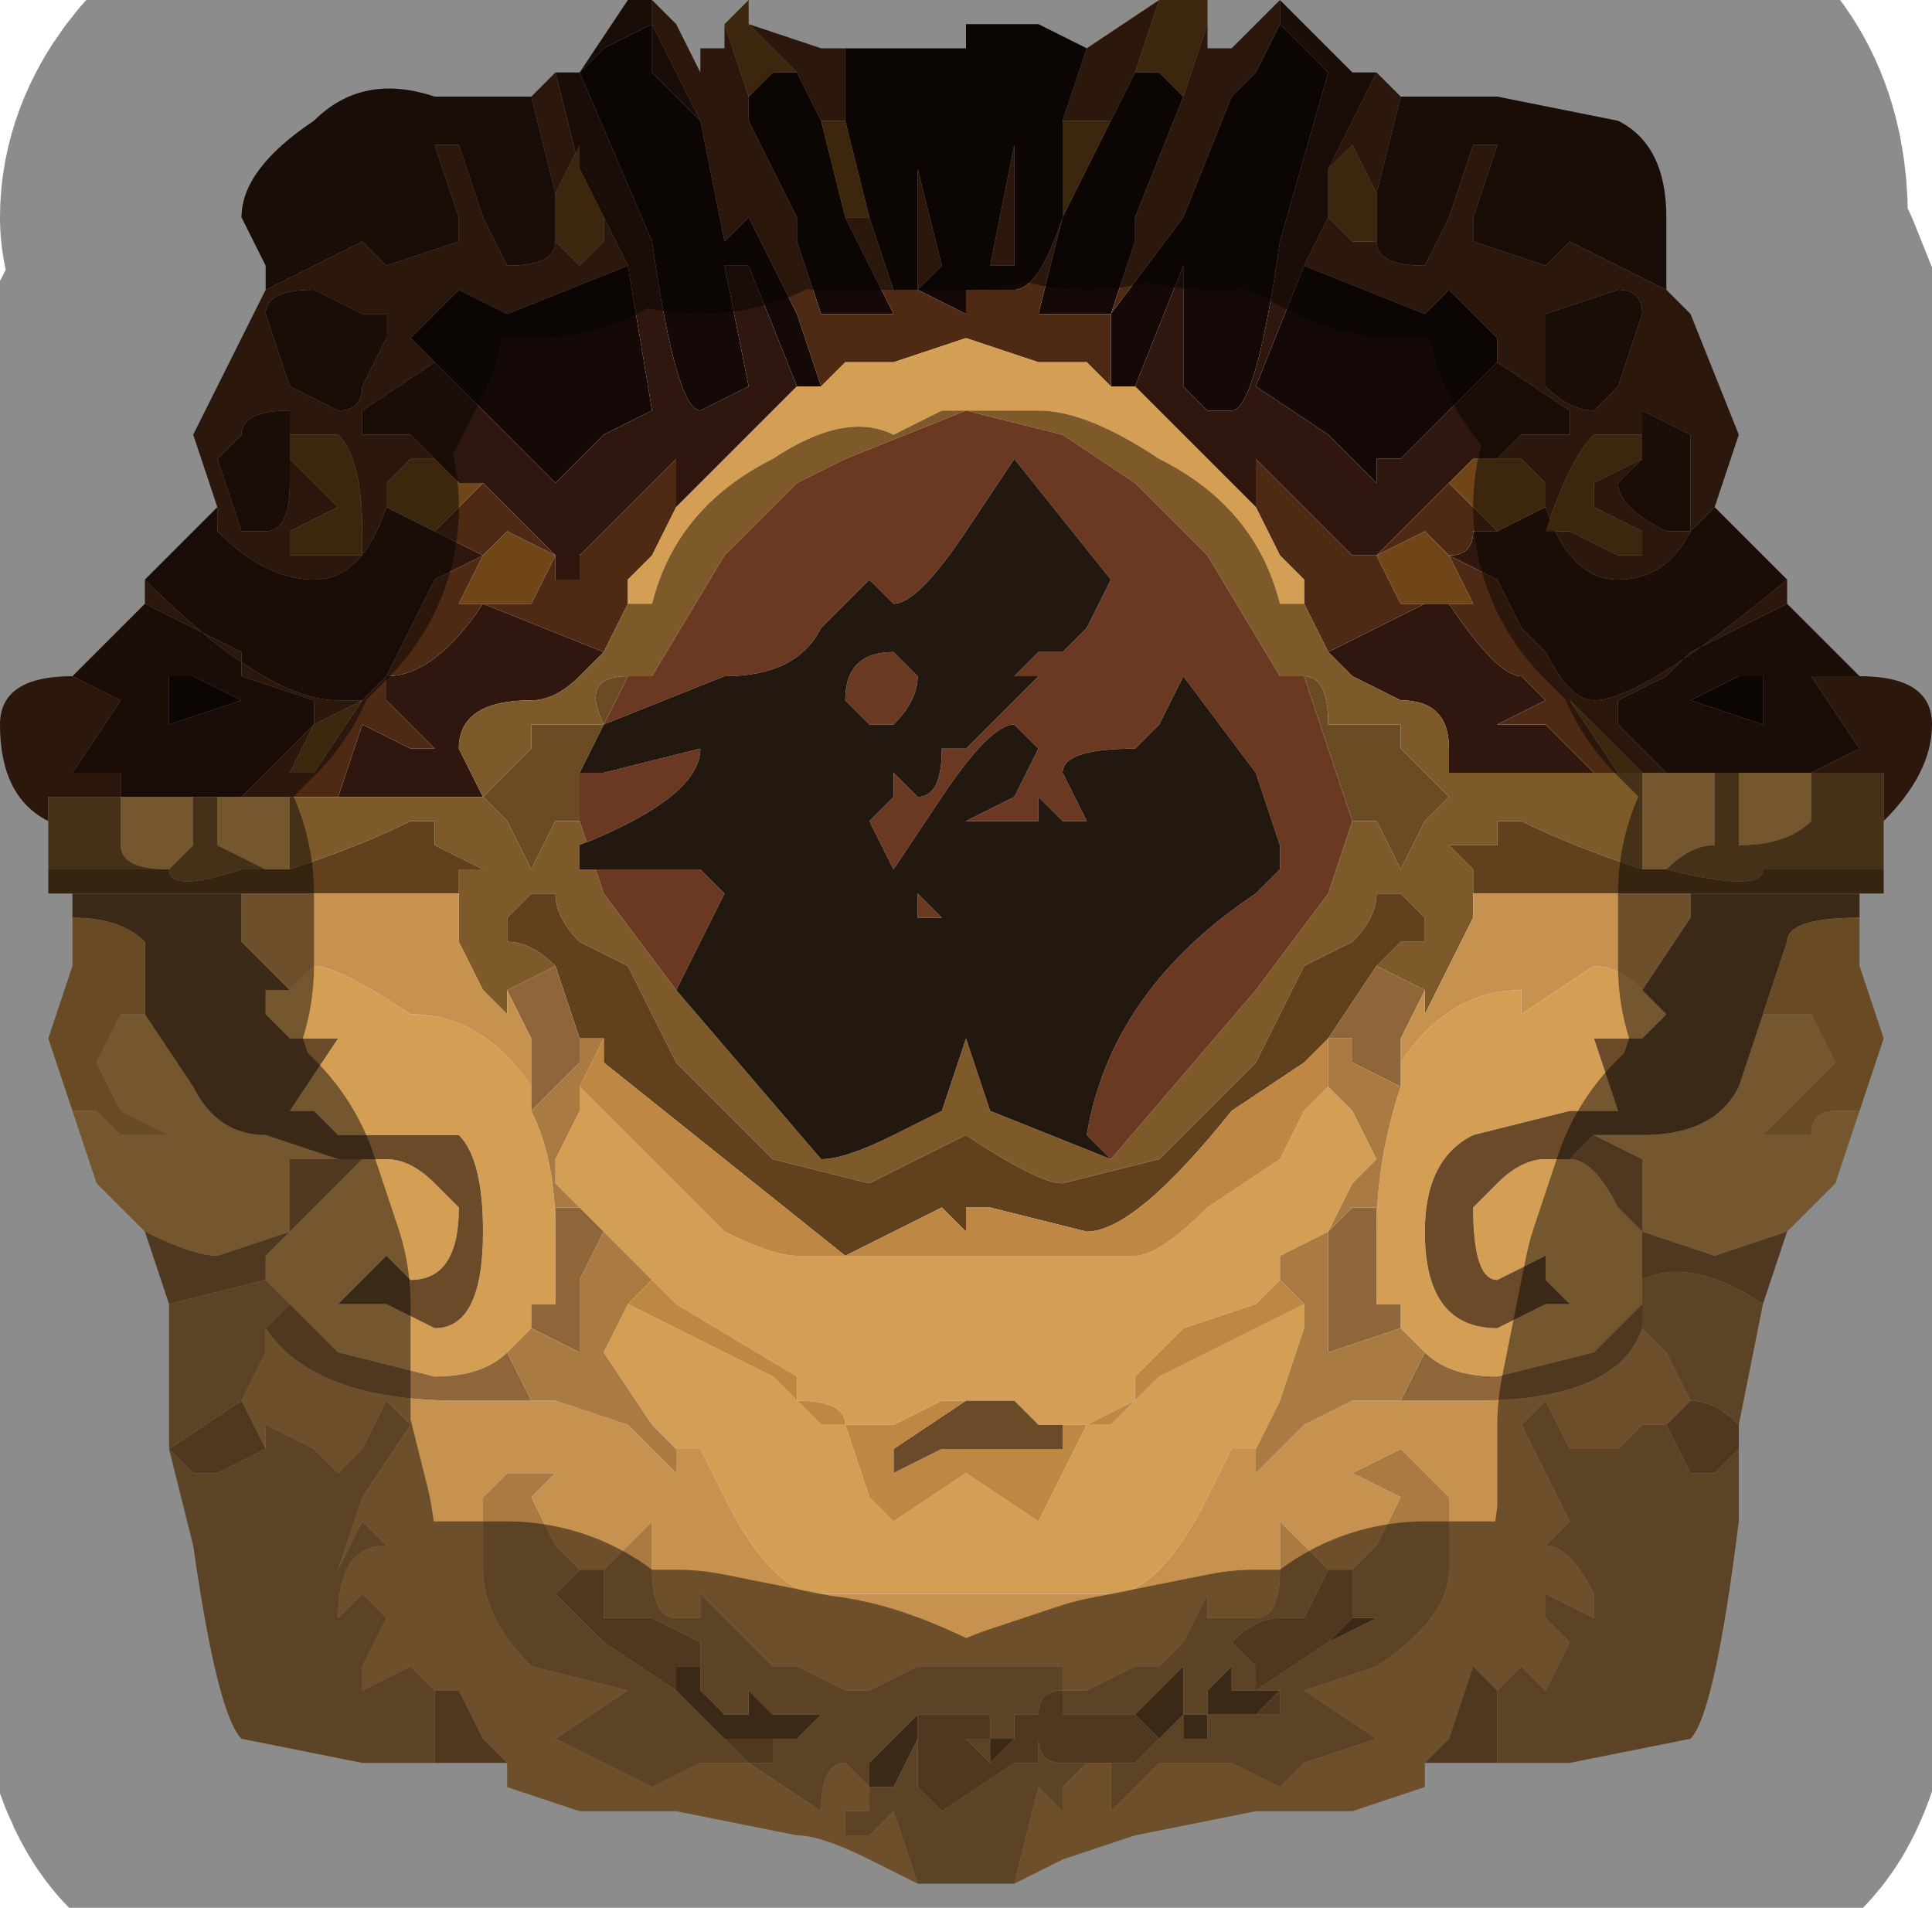 <?xml version="1.0" encoding="UTF-8" standalone="no"?>
<svg xmlns:xlink="http://www.w3.org/1999/xlink" height="3.95px" width="4.0px" xmlns="http://www.w3.org/2000/svg">
  <g transform="matrix(1.0, 0.0, 0.0, 1.0, 2.0, 1.95)">
    <path d="M0.7 -1.4 L0.95 -1.3 1.0 -1.35 1.1 -1.25 1.1 -1.2 1.0 -1.1 0.95 -1.05 0.9 -1.0 0.85 -1.0 0.85 -0.95 0.75 -1.05 0.6 -1.15 0.7 -1.4 M0.55 -1.75 L0.6 -1.8 0.65 -1.9 0.7 -1.85 0.75 -1.8 0.65 -1.45 Q0.6 -1.1 0.55 -1.1 L0.5 -1.1 0.45 -1.15 0.45 -1.4 0.45 -1.4 0.35 -1.15 0.3 -1.15 0.3 -1.3 0.45 -1.5 0.45 -1.5 0.55 -1.75 M0.45 -1.75 L0.45 -1.75 0.35 -1.5 0.35 -1.45 0.3 -1.3 0.15 -1.3 0.2 -1.5 Q0.15 -1.35 0.1 -1.35 L0.1 -1.35 0.0 -1.35 0.0 -1.3 -0.1 -1.35 -0.1 -1.35 Q-0.1 -1.35 -0.15 -1.35 L-0.2 -1.5 -0.25 -1.7 -0.25 -1.85 -0.15 -1.85 0.0 -1.85 0.0 -1.9 0.15 -1.9 0.25 -1.85 0.2 -1.7 0.2 -1.5 0.3 -1.7 0.35 -1.8 0.35 -1.8 0.4 -1.8 0.4 -1.8 0.45 -1.75 M-0.25 -1.5 L-0.15 -1.3 -0.3 -1.3 -0.35 -1.45 -0.35 -1.5 -0.45 -1.7 -0.45 -1.75 -0.4 -1.8 -0.4 -1.8 -0.35 -1.8 -0.35 -1.8 -0.3 -1.7 -0.25 -1.5 M-0.55 -1.7 L-0.5 -1.45 -0.45 -1.5 -0.35 -1.3 -0.3 -1.15 -0.35 -1.15 -0.45 -1.4 -0.5 -1.4 -0.5 -1.4 -0.45 -1.15 -0.55 -1.1 Q-0.6 -1.1 -0.65 -1.45 L-0.8 -1.8 -0.75 -1.85 -0.65 -1.9 Q-0.65 -1.9 -0.65 -1.8 L-0.55 -1.7 M0.1 -1.4 L0.1 -1.65 0.05 -1.4 0.1 -1.4 M1.65 -0.55 L1.65 -0.45 1.5 -0.5 1.6 -0.55 1.65 -0.55 M-0.7 -1.4 L-0.65 -1.1 Q-0.65 -1.1 -0.75 -1.05 L-0.85 -0.95 -0.9 -1.0 -0.9 -1.0 -0.95 -1.05 -1.0 -1.1 -1.1 -1.2 -1.1 -1.2 -1.15 -1.25 -1.05 -1.35 -0.95 -1.3 -0.7 -1.4 M-0.1 -1.35 L-0.05 -1.4 -0.1 -1.6 -0.1 -1.35 M-1.65 -0.45 L-1.65 -0.55 -1.6 -0.55 -1.5 -0.5 -1.65 -0.45" fill="#140906" fill-rule="evenodd" stroke="none"/>
    <path d="M1.45 -1.35 L1.25 -1.45 1.2 -1.4 1.05 -1.45 1.05 -1.5 1.1 -1.65 1.05 -1.65 1.0 -1.5 0.95 -1.4 Q0.85 -1.4 0.85 -1.45 L0.85 -1.5 0.85 -1.55 0.9 -1.75 1.1 -1.75 1.35 -1.7 Q1.45 -1.65 1.45 -1.5 L1.45 -1.35 M0.75 -1.5 L0.75 -1.5 0.7 -1.4 0.6 -1.15 0.75 -1.05 0.85 -0.95 0.85 -1.0 0.9 -1.0 0.95 -1.05 1.0 -1.1 1.1 -1.2 1.25 -1.1 1.25 -1.05 1.15 -1.05 1.1 -1.0 1.05 -1.0 1.0 -0.95 0.85 -0.8 0.85 -0.8 0.8 -0.8 0.8 -0.8 0.7 -0.9 0.6 -1.0 0.6 -0.9 0.35 -1.15 0.45 -1.4 0.45 -1.4 0.45 -1.15 0.5 -1.1 0.55 -1.1 Q0.6 -1.1 0.65 -1.45 L0.75 -1.8 0.7 -1.85 0.65 -1.9 0.6 -1.8 0.55 -1.75 0.6 -1.8 0.65 -1.9 0.65 -1.95 0.65 -1.95 0.8 -1.8 0.85 -1.8 0.75 -1.6 0.75 -1.5 M1.2 -0.9 L1.2 -0.9 Q1.25 -0.75 1.35 -0.75 1.45 -0.75 1.5 -0.85 L1.55 -0.9 1.7 -0.75 Q1.4 -0.5 1.3 -0.5 1.25 -0.5 1.2 -0.6 L1.15 -0.65 1.1 -0.75 1.0 -0.8 Q1.05 -0.8 1.05 -0.85 L1.1 -0.85 1.2 -0.9 1.2 -0.9 M1.2 -1.3 L1.2 -1.3 1.35 -1.35 Q1.4 -1.35 1.4 -1.3 L1.35 -1.15 1.3 -1.1 Q1.25 -1.1 1.2 -1.15 L1.2 -1.25 1.2 -1.3 M-0.65 -1.95 L-0.65 -1.9 -0.6 -1.8 -0.55 -1.7 -0.65 -1.8 Q-0.65 -1.9 -0.65 -1.9 L-0.75 -1.85 -0.8 -1.8 -0.65 -1.45 Q-0.6 -1.1 -0.55 -1.1 L-0.45 -1.15 -0.5 -1.4 -0.5 -1.4 -0.45 -1.4 -0.35 -1.15 -0.6 -0.9 -0.6 -1.0 -0.7 -0.9 -0.8 -0.8 -0.8 -0.75 -0.85 -0.75 -0.85 -0.8 -1.0 -0.95 -1.05 -0.95 -1.1 -1.0 -1.15 -1.05 -1.25 -1.05 -1.25 -1.1 -1.1 -1.2 -1.0 -1.1 -0.95 -1.05 -0.9 -1.0 -0.9 -1.0 -0.85 -0.95 -0.75 -1.05 Q-0.65 -1.1 -0.65 -1.1 L-0.7 -1.4 -0.75 -1.5 -0.75 -1.5 -0.8 -1.6 -0.85 -1.8 -0.8 -1.8 -0.7 -1.95 -0.65 -1.95 M0.75 -0.6 L0.95 -0.7 1.0 -0.7 1.0 -0.7 Q1.1 -0.55 1.15 -0.55 L1.2 -0.5 1.1 -0.45 1.15 -0.45 1.2 -0.45 1.3 -0.35 1.0 -0.35 1.0 -0.4 Q1.0 -0.5 0.9 -0.5 L0.8 -0.55 0.75 -0.6 0.75 -0.6 M1.45 -0.35 L1.35 -0.45 1.35 -0.5 1.45 -0.55 1.5 -0.6 1.7 -0.7 1.85 -0.55 1.75 -0.55 1.85 -0.4 1.75 -0.35 1.75 -0.35 1.7 -0.35 1.6 -0.35 1.55 -0.35 1.45 -0.35 M1.4 -1.05 L1.4 -1.1 1.4 -1.1 1.5 -1.05 1.5 -0.85 1.45 -0.85 Q1.35 -0.9 1.35 -0.95 L1.4 -1.0 1.4 -1.05 1.4 -1.05 M1.65 -0.55 L1.6 -0.55 1.5 -0.5 1.65 -0.45 1.65 -0.55 M-1.85 -0.55 L-1.7 -0.7 -1.5 -0.6 -1.5 -0.55 -1.35 -0.5 -1.35 -0.45 -1.5 -0.3 -1.55 -0.3 -1.6 -0.3 -1.75 -0.3 -1.75 -0.35 -1.8 -0.35 -1.85 -0.35 -1.75 -0.5 -1.85 -0.55 M-1.7 -0.75 L-1.55 -0.9 -1.55 -0.85 Q-1.45 -0.75 -1.35 -0.75 -1.25 -0.75 -1.2 -0.9 L-1.2 -0.9 -1.1 -0.85 -1.0 -0.8 -1.1 -0.75 -1.15 -0.65 -1.2 -0.55 -1.25 -0.5 -1.3 -0.5 Q-1.45 -0.5 -1.7 -0.75 M-1.45 -1.35 L-1.45 -1.4 -1.5 -1.5 Q-1.5 -1.6 -1.35 -1.7 -1.25 -1.8 -1.1 -1.75 L-0.9 -1.75 -0.85 -1.55 -0.85 -1.5 -0.85 -1.45 Q-0.85 -1.4 -0.95 -1.4 L-1.0 -1.5 -1.05 -1.65 -1.1 -1.65 -1.05 -1.5 -1.05 -1.45 -1.2 -1.4 -1.25 -1.45 -1.45 -1.35 M-1.45 -1.3 Q-1.45 -1.35 -1.35 -1.35 L-1.25 -1.3 -1.2 -1.3 -1.2 -1.25 -1.25 -1.15 Q-1.25 -1.1 -1.3 -1.1 L-1.4 -1.15 -1.45 -1.3 M-1.4 -1.0 L-1.4 -0.95 Q-1.4 -0.85 -1.45 -0.85 L-1.5 -0.85 -1.55 -1.0 -1.5 -1.05 Q-1.5 -1.1 -1.4 -1.1 L-1.4 -1.05 -1.4 -1.05 -1.4 -1.0 M-1.0 -0.7 L-0.75 -0.6 -0.75 -0.6 -0.8 -0.55 Q-0.85 -0.5 -0.9 -0.5 -1.05 -0.5 -1.05 -0.4 L-1.0 -0.3 -1.3 -0.3 -1.25 -0.45 -1.15 -0.4 -1.1 -0.4 -1.2 -0.5 -1.2 -0.55 Q-1.1 -0.55 -1.0 -0.7 L-1.0 -0.7 M-1.65 -0.45 L-1.5 -0.5 -1.6 -0.55 -1.65 -0.55 -1.65 -0.45" fill="#2f170f" fill-rule="evenodd" stroke="none"/>
    <path d="M0.85 -1.5 L0.85 -1.45 Q0.85 -1.4 0.95 -1.4 L1.0 -1.5 1.05 -1.65 1.1 -1.65 1.05 -1.5 1.05 -1.45 1.2 -1.4 1.25 -1.45 1.45 -1.35 1.5 -1.3 1.6 -1.05 1.55 -0.9 1.5 -0.85 Q1.45 -0.75 1.35 -0.75 1.25 -0.75 1.2 -0.9 L1.2 -0.9 1.2 -0.95 1.15 -1.0 1.1 -1.0 1.15 -1.05 1.25 -1.05 1.25 -1.1 1.1 -1.2 1.1 -1.25 1.0 -1.35 0.95 -1.3 0.7 -1.4 0.75 -1.5 0.75 -1.5 0.75 -1.5 0.8 -1.45 0.85 -1.45 0.85 -1.5 M0.9 -1.75 L0.85 -1.55 0.85 -1.55 0.8 -1.65 0.8 -1.65 0.75 -1.6 0.85 -1.8 0.9 -1.75 M1.2 -1.3 L1.2 -1.25 1.2 -1.15 Q1.25 -1.1 1.3 -1.1 L1.35 -1.15 1.4 -1.3 Q1.4 -1.35 1.35 -1.35 L1.2 -1.3 1.2 -1.3 M0.65 -1.95 L0.65 -1.9 0.6 -1.8 0.55 -1.75 0.45 -1.5 0.45 -1.5 0.3 -1.3 0.3 -1.15 0.25 -1.2 0.15 -1.2 0.0 -1.25 0.0 -1.25 -0.15 -1.2 -0.25 -1.2 -0.3 -1.15 -0.35 -1.3 -0.45 -1.5 -0.5 -1.45 -0.55 -1.7 -0.6 -1.8 -0.65 -1.9 -0.65 -1.95 -0.6 -1.9 -0.55 -1.8 -0.55 -1.85 -0.5 -1.85 -0.5 -1.9 -0.45 -1.75 -0.45 -1.7 -0.35 -1.5 -0.35 -1.45 -0.3 -1.3 -0.15 -1.3 -0.25 -1.5 -0.2 -1.5 -0.15 -1.35 Q-0.1 -1.35 -0.1 -1.35 L-0.1 -1.35 0.0 -1.3 0.0 -1.35 0.1 -1.35 0.1 -1.35 Q0.15 -1.35 0.2 -1.5 L0.15 -1.3 0.3 -1.3 0.35 -1.45 0.35 -1.5 0.45 -1.75 0.45 -1.75 0.5 -1.9 0.5 -1.85 0.55 -1.85 0.6 -1.9 0.65 -1.95 M0.6 -0.9 L0.6 -1.0 0.7 -0.9 0.8 -0.8 0.8 -0.8 0.85 -0.8 0.85 -0.8 1.0 -0.95 1.05 -0.9 1.1 -0.85 1.05 -0.85 Q1.05 -0.8 1.0 -0.8 L1.1 -0.75 1.15 -0.65 1.2 -0.6 Q1.25 -0.5 1.3 -0.5 1.4 -0.5 1.7 -0.75 L1.7 -0.7 1.5 -0.6 1.45 -0.55 1.35 -0.5 1.35 -0.45 1.45 -0.35 1.4 -0.35 1.3 -0.35 1.2 -0.45 1.15 -0.45 1.1 -0.45 1.2 -0.5 1.15 -0.55 Q1.1 -0.55 1.0 -0.7 L1.05 -0.7 1.05 -0.7 1.0 -0.8 0.95 -0.85 0.85 -0.8 0.9 -0.7 0.95 -0.7 0.75 -0.6 0.7 -0.7 0.7 -0.75 0.65 -0.8 0.6 -0.9 M0.2 -1.5 L0.2 -1.5 M-0.25 -1.85 L-0.25 -1.7 -0.3 -1.7 -0.35 -1.8 -0.35 -1.8 -0.45 -1.9 -0.3 -1.85 -0.25 -1.85 M0.4 -1.95 L0.35 -1.8 0.35 -1.8 0.3 -1.7 0.25 -1.7 0.2 -1.7 0.25 -1.85 0.25 -1.85 0.4 -1.95 M0.1 -1.4 L0.05 -1.4 0.1 -1.65 0.1 -1.4 M1.4 -1.05 L1.3 -1.05 Q1.25 -1.0 1.2 -0.85 L1.25 -0.85 1.25 -0.85 1.35 -0.8 1.4 -0.8 1.4 -0.85 1.3 -0.9 1.3 -0.95 1.4 -1.0 1.4 -1.05 1.4 -1.0 1.35 -0.95 Q1.35 -0.9 1.45 -0.85 L1.5 -0.85 1.5 -1.05 1.4 -1.1 1.4 -1.1 1.4 -1.05 M1.35 -0.35 L1.4 -0.35 1.3 -0.45 1.25 -0.5 1.25 -0.5 1.35 -0.35 M1.9 -0.25 L1.9 -0.35 1.75 -0.35 1.75 -0.35 1.85 -0.4 1.75 -0.55 1.85 -0.55 1.85 -0.55 Q2.0 -0.55 2.0 -0.45 2.0 -0.35 1.9 -0.25 M1.7 -0.35 L1.75 -0.35 1.7 -0.35 M-1.9 -0.25 Q-2.0 -0.3 -2.0 -0.45 -2.0 -0.55 -1.85 -0.55 L-1.85 -0.55 -1.75 -0.5 -1.85 -0.35 -1.8 -0.35 -1.75 -0.35 -1.75 -0.3 -1.75 -0.3 -1.9 -0.3 -1.9 -0.25 M-1.7 -0.7 L-1.7 -0.75 Q-1.45 -0.5 -1.3 -0.5 L-1.25 -0.5 -1.2 -0.55 -1.15 -0.65 -1.1 -0.75 -1.0 -0.8 -1.1 -0.85 -1.05 -0.9 -1.0 -0.95 -0.85 -0.8 -0.85 -0.75 -0.8 -0.75 -0.8 -0.8 -0.7 -0.9 -0.6 -1.0 -0.6 -0.9 -0.65 -0.8 -0.7 -0.75 -0.7 -0.7 -0.75 -0.6 -1.0 -0.7 -0.9 -0.7 -0.85 -0.8 -0.95 -0.85 -1.0 -0.8 -1.05 -0.7 -1.05 -0.7 -1.0 -0.7 Q-1.1 -0.55 -1.2 -0.55 L-1.2 -0.5 -1.1 -0.4 -1.15 -0.4 -1.25 -0.45 -1.3 -0.3 -1.4 -0.3 -1.5 -0.3 -1.35 -0.45 -1.35 -0.5 -1.5 -0.55 -1.5 -0.6 -1.7 -0.7 M-1.55 -0.9 L-1.6 -1.05 -1.5 -1.25 -1.45 -1.35 -1.25 -1.45 -1.2 -1.4 -1.05 -1.45 -1.05 -1.5 -1.1 -1.65 -1.05 -1.65 -1.0 -1.5 -0.95 -1.4 Q-0.85 -1.4 -0.85 -1.45 L-0.85 -1.5 -0.85 -1.45 -0.8 -1.4 -0.75 -1.45 -0.75 -1.5 -0.75 -1.5 -0.7 -1.4 -0.95 -1.3 -1.05 -1.35 -1.15 -1.25 -1.1 -1.2 -1.1 -1.2 -1.25 -1.1 -1.25 -1.05 -1.15 -1.05 -1.1 -1.0 -1.15 -1.0 -1.2 -0.95 -1.2 -0.9 -1.2 -0.9 Q-1.25 -0.75 -1.35 -0.75 -1.45 -0.75 -1.55 -0.85 L-1.55 -0.9 M-0.9 -1.75 L-0.85 -1.8 -0.8 -1.6 -0.8 -1.65 -0.85 -1.55 -0.85 -1.55 -0.9 -1.75 M-0.1 -1.35 L-0.1 -1.6 -0.05 -1.4 -0.1 -1.35 M-1.45 -1.3 L-1.4 -1.15 -1.3 -1.1 Q-1.25 -1.1 -1.25 -1.15 L-1.2 -1.25 -1.2 -1.3 -1.25 -1.3 -1.35 -1.35 Q-1.45 -1.35 -1.45 -1.3 M-1.4 -1.0 L-1.4 -1.0 -1.3 -0.9 -1.3 -0.9 -1.4 -0.85 -1.4 -0.8 -1.35 -0.8 -1.25 -0.8 -1.25 -0.85 Q-1.25 -1.0 -1.3 -1.05 L-1.4 -1.05 -1.4 -1.05 -1.4 -1.1 Q-1.5 -1.1 -1.5 -1.05 L-1.55 -1.0 -1.5 -0.85 -1.45 -0.85 Q-1.4 -0.85 -1.4 -0.95 L-1.4 -1.0 M-1.25 -0.5 L-1.35 -0.45 -1.4 -0.35 -1.4 -0.35 -1.35 -0.35 -1.25 -0.5 -1.25 -0.5" fill="#4e2a14" fill-rule="evenodd" stroke="none"/>
    <path d="M0.85 -1.5 L0.85 -1.45 0.8 -1.45 0.75 -1.5 0.75 -1.5 0.75 -1.6 0.8 -1.65 0.8 -1.65 0.85 -1.55 0.85 -1.55 0.85 -1.5 M1.1 -1.0 L1.15 -1.0 1.2 -0.95 1.2 -0.9 1.2 -0.9 1.1 -0.85 1.05 -0.9 1.0 -0.95 1.05 -1.0 1.1 -1.0 M0.5 -1.9 L0.45 -1.75 0.4 -1.8 0.4 -1.8 0.35 -1.8 0.4 -1.95 0.45 -1.95 0.5 -1.95 0.5 -1.9 M0.2 -1.5 L0.2 -1.5 0.2 -1.7 0.25 -1.7 0.3 -1.7 0.2 -1.5 M-0.2 -1.5 L-0.25 -1.5 -0.3 -1.7 -0.25 -1.7 -0.2 -1.5 M-0.45 -1.75 L-0.5 -1.9 -0.5 -1.9 -0.45 -1.95 -0.45 -1.9 -0.35 -1.8 -0.4 -1.8 -0.4 -1.8 -0.45 -1.75 M0.95 -0.7 L0.9 -0.7 0.85 -0.8 0.95 -0.85 1.0 -0.8 1.05 -0.7 1.05 -0.7 1.0 -0.7 1.0 -0.7 0.95 -0.7 M1.4 -1.05 L1.4 -1.0 1.3 -0.95 1.3 -0.9 1.4 -0.85 1.4 -0.8 1.35 -0.8 1.25 -0.85 1.25 -0.85 1.2 -0.85 Q1.25 -1.0 1.3 -1.05 L1.4 -1.05 1.4 -1.05 M1.35 -0.35 L1.25 -0.5 1.25 -0.5 1.3 -0.45 1.4 -0.35 1.35 -0.35 M-0.85 -1.55 L-0.85 -1.55 -0.8 -1.65 -0.8 -1.6 -0.75 -1.5 -0.75 -1.45 -0.8 -1.4 -0.85 -1.45 -0.85 -1.5 -0.85 -1.55 M-1.1 -1.0 L-1.05 -0.95 -1.0 -0.95 -1.05 -0.9 -1.1 -0.85 -1.2 -0.9 -1.2 -0.95 -1.15 -1.0 -1.1 -1.0 M-1.4 -1.05 L-1.3 -1.05 Q-1.25 -1.0 -1.25 -0.85 L-1.25 -0.8 -1.35 -0.8 -1.4 -0.8 -1.4 -0.85 -1.3 -0.9 -1.3 -0.9 -1.4 -1.0 -1.4 -1.0 -1.4 -1.05 M-1.25 -0.5 L-1.25 -0.5 -1.35 -0.35 -1.4 -0.35 -1.4 -0.35 -1.35 -0.45 -1.25 -0.5 M-1.0 -0.7 L-1.05 -0.7 -1.05 -0.7 -1.0 -0.8 -0.95 -0.85 -0.85 -0.8 -0.9 -0.7 -1.0 -0.7 -1.0 -0.7" fill="#704619" fill-rule="evenodd" stroke="none"/>
    <path d="M0.35 -1.15 L0.6 -0.9 0.65 -0.8 0.7 -0.75 0.7 -0.7 0.7 -0.7 0.65 -0.7 Q0.6 -0.9 0.4 -1.0 0.25 -1.1 0.15 -1.1 L0.05 -1.1 0.0 -1.1 -0.05 -1.1 -0.15 -1.05 Q-0.25 -1.1 -0.4 -1.0 -0.6 -0.9 -0.65 -0.7 L-0.7 -0.7 -0.7 -0.7 -0.7 -0.75 -0.65 -0.8 -0.6 -0.9 -0.35 -1.15 -0.3 -1.15 -0.25 -1.2 -0.15 -1.2 0.0 -1.25 0.0 -1.25 0.15 -1.2 0.25 -1.2 0.3 -1.15 0.35 -1.15 M1.4 -0.35 L1.45 -0.35 1.55 -0.35 1.55 -0.2 Q1.5 -0.2 1.45 -0.15 L1.4 -0.15 1.4 -0.35 M1.75 -0.35 L1.75 -0.25 Q1.7 -0.2 1.6 -0.2 L1.6 -0.35 1.7 -0.35 1.75 -0.35 M1.65 0.15 L1.75 0.15 1.8 0.25 1.7 0.35 1.65 0.4 1.75 0.4 Q1.75 0.35 1.8 0.35 L1.85 0.35 1.8 0.5 1.7 0.6 1.55 0.65 1.4 0.6 1.4 0.45 1.3 0.4 1.4 0.4 Q1.55 0.4 1.6 0.3 L1.65 0.15 M-1.7 0.6 L-1.8 0.5 -1.85 0.35 -1.8 0.35 -1.75 0.4 -1.65 0.4 -1.65 0.4 -1.75 0.35 -1.8 0.25 -1.75 0.15 -1.7 0.15 -1.6 0.3 Q-1.55 0.4 -1.45 0.4 L-1.3 0.45 -1.4 0.45 -1.4 0.6 -1.55 0.65 Q-1.6 0.65 -1.7 0.6 M0.9 0.25 Q1.0 0.1 1.15 0.1 L1.15 0.15 Q1.3 0.05 1.3 0.05 1.35 0.05 1.4 0.1 L1.45 0.15 1.4 0.2 1.25 0.2 1.3 0.2 1.35 0.35 1.25 0.35 1.05 0.4 Q0.95 0.45 0.95 0.6 0.95 0.8 1.1 0.8 L1.2 0.75 1.25 0.75 1.2 0.7 1.2 0.65 1.1 0.7 Q1.05 0.7 1.05 0.55 L1.1 0.5 Q1.15 0.45 1.2 0.45 L1.25 0.45 Q1.3 0.45 1.35 0.55 L1.4 0.6 1.4 0.7 1.4 0.75 1.3 0.85 1.1 0.9 Q1.0 0.9 0.95 0.85 L0.9 0.8 0.9 0.75 0.85 0.75 0.85 0.6 Q0.85 0.45 0.9 0.3 L0.9 0.25 M0.6 1.05 L0.55 1.05 0.5 1.15 Q0.4 1.35 0.3 1.35 L0.15 1.35 0.0 1.35 0.0 1.35 -0.15 1.35 -0.3 1.35 Q-0.4 1.35 -0.5 1.15 L-0.55 1.05 -0.6 1.05 -0.65 1.0 -0.75 0.85 -0.7 0.75 -0.4 0.9 -0.35 0.95 -0.3 1.0 -0.25 1.0 -0.2 1.15 -0.15 1.2 0.0 1.1 0.0 1.1 0.15 1.2 0.2 1.1 0.25 1.0 0.3 1.0 0.35 0.95 0.4 0.9 0.7 0.75 0.7 0.8 0.65 0.95 0.6 1.05 M-0.8 0.3 L-0.75 0.35 -0.65 0.45 -0.5 0.6 Q-0.4 0.65 -0.35 0.65 L-0.1 0.65 0.1 0.65 0.35 0.65 Q0.4 0.65 0.5 0.55 L0.65 0.45 0.7 0.35 0.75 0.3 0.8 0.35 0.85 0.45 0.8 0.5 0.75 0.6 0.65 0.65 0.65 0.7 0.6 0.75 0.45 0.8 0.35 0.9 0.35 0.95 0.25 1.0 0.2 1.0 0.15 1.0 0.1 0.95 0.05 0.95 0.0 0.95 0.0 0.95 0.0 0.95 -0.05 0.95 -0.15 1.0 -0.2 1.0 -0.25 1.0 Q-0.25 0.95 -0.35 0.95 L-0.35 0.9 -0.6 0.75 -0.65 0.7 -0.65 0.7 -0.75 0.6 -0.85 0.5 -0.85 0.45 -0.8 0.35 -0.8 0.3 M-1.75 -0.3 L-1.75 -0.3 -1.6 -0.3 -1.6 -0.2 -1.65 -0.15 Q-1.75 -0.15 -1.75 -0.2 L-1.75 -0.3 M-1.55 -0.3 L-1.5 -0.3 -1.4 -0.3 -1.4 -0.15 -1.45 -0.15 -1.55 -0.2 -1.55 -0.3 M-0.9 0.3 L-0.9 0.35 Q-0.85 0.45 -0.85 0.6 L-0.85 0.75 -0.9 0.75 -0.9 0.8 -0.95 0.85 Q-1.0 0.9 -1.1 0.9 L-1.3 0.85 -1.4 0.75 -1.4 0.75 -1.45 0.7 -1.45 0.65 -1.4 0.6 -1.35 0.55 -1.25 0.45 -1.2 0.45 Q-1.15 0.45 -1.1 0.5 L-1.05 0.55 Q-1.05 0.7 -1.15 0.7 L-1.2 0.65 -1.25 0.7 -1.3 0.75 -1.2 0.75 -1.1 0.8 Q-1.0 0.8 -1.0 0.6 -1.0 0.45 -1.05 0.4 L-1.3 0.4 -1.35 0.35 -1.4 0.35 -1.3 0.2 -1.3 0.2 -1.4 0.2 -1.45 0.15 -1.45 0.1 -1.4 0.1 -1.35 0.05 Q-1.3 0.05 -1.15 0.15 L-1.15 0.15 Q-1.0 0.15 -0.9 0.3" fill="#d49e55" fill-rule="evenodd" stroke="none"/>
    <path d="M-0.7 -0.7 L-0.7 -0.7 -0.65 -0.7 Q-0.6 -0.9 -0.4 -1.0 -0.25 -1.1 -0.15 -1.05 L-0.05 -1.1 0.0 -1.1 0.05 -1.1 0.15 -1.1 Q0.25 -1.1 0.4 -1.0 0.6 -0.9 0.65 -0.7 L0.7 -0.7 0.7 -0.7 0.75 -0.6 0.75 -0.6 0.8 -0.55 0.9 -0.5 Q1.0 -0.5 1.0 -0.4 L1.0 -0.35 1.3 -0.35 1.4 -0.35 1.4 -0.15 Q1.25 -0.2 1.15 -0.25 L1.1 -0.25 1.1 -0.2 1.0 -0.2 1.05 -0.15 1.05 -0.1 1.05 -0.05 1.0 0.05 0.95 0.15 0.95 0.1 0.85 0.05 0.9 0.0 0.95 0.0 0.95 -0.05 0.9 -0.1 0.85 -0.1 Q0.85 -0.05 0.8 0.0 L0.7 0.05 0.6 0.25 0.4 0.45 0.2 0.5 Q0.15 0.5 0.0 0.4 L0.0 0.4 0.0 0.4 -0.2 0.5 -0.4 0.45 -0.6 0.25 -0.7 0.05 -0.8 0.0 Q-0.85 -0.05 -0.85 -0.1 L-0.9 -0.1 -0.95 -0.05 -0.95 0.0 Q-0.9 0.0 -0.85 0.05 L-0.85 0.05 -0.95 0.1 -0.95 0.15 -1.0 0.1 -1.05 0.0 -1.05 -0.1 -1.05 -0.15 -1.0 -0.15 -1.1 -0.2 -1.1 -0.25 -1.15 -0.25 Q-1.25 -0.2 -1.4 -0.15 L-1.4 -0.3 -1.3 -0.3 -1.0 -0.3 -1.05 -0.4 Q-1.05 -0.5 -0.9 -0.5 -0.85 -0.5 -0.8 -0.55 L-0.75 -0.6 -0.75 -0.6 -0.7 -0.7 M0.7 -0.55 L0.65 -0.55 0.5 -0.8 0.35 -0.95 0.2 -1.05 0.0 -1.1 -0.25 -1.0 -0.35 -0.95 -0.5 -0.8 -0.65 -0.55 -0.7 -0.55 -0.7 -0.55 Q-0.8 -0.55 -0.75 -0.45 L-0.95 -0.45 -0.9 -0.45 -0.9 -0.4 -0.95 -0.35 -1.0 -0.3 -0.95 -0.25 -0.9 -0.15 -0.85 -0.25 -0.8 -0.25 -0.8 -0.25 -0.75 -0.1 -0.6 0.1 -0.3 0.45 Q-0.25 0.45 -0.15 0.4 L-0.05 0.35 0.0 0.2 0.05 0.35 0.3 0.45 0.6 0.1 0.75 -0.1 0.8 -0.25 0.8 -0.25 0.85 -0.25 0.9 -0.15 0.95 -0.25 1.0 -0.3 0.95 -0.35 0.9 -0.4 0.9 -0.45 0.75 -0.45 Q0.75 -0.55 0.7 -0.55 L0.7 -0.55 M1.45 -0.15 Q1.5 -0.2 1.55 -0.2 L1.55 -0.35 1.6 -0.35 1.6 -0.2 Q1.7 -0.2 1.75 -0.25 L1.75 -0.35 1.9 -0.35 1.9 -0.25 1.9 -0.15 1.8 -0.15 1.65 -0.15 Q1.65 -0.1 1.45 -0.15 L1.45 -0.15 M-1.9 -0.15 L-1.9 -0.25 -1.9 -0.3 -1.75 -0.3 -1.75 -0.2 Q-1.75 -0.15 -1.65 -0.15 L-1.6 -0.2 -1.6 -0.3 -1.55 -0.3 -1.55 -0.2 -1.45 -0.15 -1.5 -0.15 Q-1.65 -0.1 -1.65 -0.15 L-1.85 -0.15 -1.9 -0.15 M-1.35 1.05 L-1.35 1.05 -1.3 1.1 -1.35 1.05 M1.3 1.05 L1.35 1.05 1.3 1.05" fill="#7e5929" fill-rule="evenodd" stroke="none"/>
    <path d="M-0.85 0.05 L-0.85 0.05 Q-0.9 0.0 -0.95 0.0 L-0.95 -0.05 -0.9 -0.1 -0.85 -0.1 Q-0.85 -0.05 -0.8 0.0 L-0.7 0.05 -0.6 0.25 -0.4 0.45 -0.2 0.5 0.0 0.4 0.0 0.4 0.0 0.4 Q0.15 0.5 0.2 0.5 L0.4 0.45 0.6 0.25 0.7 0.05 0.8 0.0 Q0.85 -0.05 0.85 -0.1 L0.9 -0.1 0.95 -0.05 0.95 0.0 0.9 0.0 0.85 0.05 0.75 0.2 0.7 0.25 0.55 0.35 Q0.35 0.6 0.25 0.6 L0.05 0.55 0.0 0.55 0.0 0.6 -0.05 0.55 -0.25 0.65 -0.75 0.25 -0.75 0.2 -0.75 0.2 -0.8 0.2 -0.85 0.05 M1.05 -0.1 L1.05 -0.15 1.0 -0.2 1.1 -0.2 1.1 -0.25 1.15 -0.25 Q1.25 -0.2 1.4 -0.15 L1.45 -0.15 1.45 -0.15 Q1.65 -0.1 1.65 -0.15 L1.8 -0.15 1.9 -0.15 1.9 -0.1 1.85 -0.1 1.5 -0.1 1.45 -0.1 1.05 -0.1 M-1.85 -0.1 L-1.9 -0.1 -1.9 -0.15 -1.85 -0.15 -1.65 -0.15 Q-1.65 -0.1 -1.5 -0.15 L-1.45 -0.15 -1.4 -0.15 Q-1.25 -0.2 -1.15 -0.25 L-1.1 -0.25 -1.1 -0.2 -1.0 -0.15 -1.05 -0.15 -1.05 -0.1 -1.45 -0.1 -1.5 -0.1 -1.85 -0.1" fill="#61411d" fill-rule="evenodd" stroke="none"/>
    <path d="M1.4 0.1 L1.5 -0.05 1.5 -0.1 1.5 -0.1 1.85 -0.1 1.85 -0.05 Q1.7 -0.05 1.7 0.0 L1.65 0.15 1.6 0.3 Q1.55 0.4 1.4 0.4 L1.3 0.4 1.25 0.45 1.2 0.45 Q1.15 0.45 1.1 0.5 L1.05 0.55 Q1.05 0.7 1.1 0.7 L1.2 0.65 1.2 0.7 1.25 0.75 1.2 0.75 1.1 0.8 Q0.95 0.8 0.95 0.6 0.95 0.45 1.05 0.4 L1.25 0.35 1.35 0.35 1.3 0.2 1.25 0.2 1.4 0.2 1.45 0.15 1.4 0.1 M-1.85 -0.05 L-1.85 -0.1 -1.5 -0.1 -1.5 0.0 -1.4 0.1 -1.45 0.1 -1.45 0.15 -1.4 0.2 -1.3 0.2 -1.3 0.2 -1.4 0.35 -1.35 0.35 -1.3 0.4 -1.05 0.4 Q-1.0 0.45 -1.0 0.6 -1.0 0.8 -1.1 0.8 L-1.2 0.75 -1.3 0.75 -1.25 0.7 -1.2 0.65 -1.15 0.7 Q-1.05 0.7 -1.05 0.55 L-1.1 0.5 Q-1.15 0.45 -1.2 0.45 L-1.25 0.45 -1.3 0.45 -1.45 0.4 Q-1.55 0.4 -1.6 0.3 L-1.7 0.15 -1.7 0.0 Q-1.75 -0.05 -1.85 -0.05 M0.05 0.95 L0.1 0.95 0.15 1.0 0.2 1.0 0.2 1.05 0.1 1.05 0.05 1.05 -0.05 1.05 -0.15 1.1 -0.15 1.05 0.0 0.95 0.05 0.95 M0.8 1.4 L0.85 1.4 0.75 1.45 0.8 1.4 M0.6 1.6 L0.5 1.6 0.5 1.65 0.45 1.65 0.45 1.6 0.4 1.65 0.35 1.6 0.45 1.5 0.45 1.6 0.5 1.6 0.5 1.55 0.55 1.5 0.55 1.55 0.6 1.55 0.65 1.55 0.6 1.6 M-0.1 1.65 L-0.15 1.75 -0.2 1.75 -0.2 1.7 -0.15 1.65 -0.1 1.6 -0.05 1.6 0.0 1.6 Q0.0 1.6 0.05 1.6 L0.05 1.65 0.1 1.65 Q0.1 1.65 0.05 1.7 L0.05 1.65 0.05 1.6 -0.1 1.6 -0.1 1.65 M-1.5 -0.1 L-1.5 -0.1 M-0.55 1.5 L-0.55 1.55 -0.5 1.6 -0.45 1.6 -0.45 1.55 Q-0.45 1.55 -0.4 1.6 L-0.35 1.6 -0.35 1.6 -0.2 1.6 -0.2 1.6 -0.3 1.6 -0.35 1.65 -0.4 1.65 -0.35 1.65 -0.4 1.65 -0.45 1.65 -0.5 1.65 -0.5 1.65 -0.55 1.6 -0.6 1.55 -0.65 1.6 -0.65 1.6 -0.6 1.55 -0.6 1.5 -0.55 1.5" fill="#6b4a2a" fill-rule="evenodd" stroke="none"/>
    <path d="M0.95 0.1 L0.95 0.15 1.0 0.05 1.05 -0.05 1.05 -0.1 1.45 -0.1 1.5 -0.1 1.5 -0.05 1.4 0.1 Q1.35 0.05 1.3 0.05 1.3 0.05 1.15 0.15 L1.15 0.1 Q1.0 0.1 0.9 0.25 L0.9 0.2 0.95 0.1 M0.95 1.7 L0.95 1.75 0.8 1.8 0.6 1.8 0.35 1.85 0.2 1.9 0.1 1.95 0.15 1.75 0.2 1.8 0.2 1.75 0.25 1.7 0.3 1.7 0.3 1.8 0.4 1.7 0.45 1.7 0.55 1.7 0.65 1.75 0.7 1.7 0.85 1.65 0.7 1.55 0.85 1.5 Q1.0 1.4 1.0 1.3 L1.0 1.15 0.95 1.1 0.9 1.05 0.8 1.1 0.9 1.15 0.85 1.25 0.8 1.3 0.75 1.3 0.7 1.25 0.65 1.2 0.65 1.3 Q0.65 1.4 0.6 1.4 L0.5 1.4 0.5 1.35 0.45 1.45 0.4 1.5 0.35 1.5 0.25 1.55 0.2 1.55 0.2 1.5 0.1 1.5 0.0 1.5 -0.1 1.5 -0.2 1.55 -0.25 1.55 -0.35 1.5 -0.4 1.5 -0.45 1.45 Q-0.5 1.4 -0.55 1.35 L-0.55 1.4 -0.6 1.4 Q-0.65 1.4 -0.65 1.3 L-0.65 1.2 -0.7 1.25 -0.75 1.3 -0.8 1.3 -0.85 1.25 -0.9 1.15 -0.85 1.1 Q-0.85 1.1 -0.9 1.1 L-0.95 1.1 -1.0 1.15 -1.0 1.3 Q-1.0 1.4 -0.9 1.5 L-0.7 1.55 -0.85 1.65 -0.65 1.75 -0.55 1.7 -0.45 1.7 -0.45 1.7 -0.3 1.8 Q-0.3 1.7 -0.25 1.7 L-0.2 1.75 -0.2 1.8 -0.25 1.8 -0.25 1.85 -0.2 1.85 -0.15 1.8 -0.15 1.8 -0.1 1.95 -0.1 1.95 -0.1 1.95 -0.2 1.9 Q-0.3 1.85 -0.35 1.85 L-0.6 1.8 -0.8 1.8 -0.95 1.75 -0.95 1.7 -1.0 1.65 -1.05 1.55 -1.1 1.55 -1.1 1.55 -1.15 1.5 -1.25 1.55 -1.25 1.5 -1.2 1.4 -1.25 1.35 -1.3 1.4 -1.3 1.4 Q-1.3 1.25 -1.2 1.25 L-1.25 1.2 -1.3 1.3 -1.25 1.15 -1.15 1.0 -1.2 0.95 -1.25 1.05 -1.3 1.1 -1.3 1.1 -1.35 1.05 -1.35 1.05 -1.35 1.05 -1.45 1.0 -1.45 1.05 -1.5 0.95 -1.45 0.85 -1.45 0.8 Q-1.35 0.95 -1.05 0.95 L-0.95 0.95 -0.9 0.95 -0.9 0.95 -0.85 0.95 -0.7 1.0 -0.6 1.1 -0.6 1.05 -0.55 1.05 -0.5 1.15 Q-0.4 1.35 -0.3 1.35 L-0.15 1.35 0.0 1.35 0.0 1.35 0.15 1.35 0.3 1.35 Q0.4 1.35 0.5 1.15 L0.55 1.05 0.6 1.05 0.6 1.1 Q0.65 1.05 0.7 1.0 0.8 0.95 0.8 0.95 L0.9 0.95 0.95 0.95 1.05 0.95 Q1.35 0.95 1.4 0.8 L1.45 0.85 1.5 0.95 1.45 1.0 1.4 1.0 1.35 1.05 1.3 1.05 1.25 1.05 1.2 0.95 1.15 1.0 1.2 1.1 1.3 1.3 1.25 1.2 1.2 1.25 Q1.25 1.25 1.3 1.35 L1.3 1.4 1.2 1.35 1.2 1.4 1.25 1.45 1.2 1.55 1.15 1.5 1.1 1.55 1.05 1.5 1.0 1.65 0.95 1.7 M-1.5 -0.1 L-1.45 -0.1 -1.05 -0.1 -1.05 0.0 -1.0 0.1 -0.95 0.15 -0.95 0.1 -0.9 0.2 -0.9 0.3 Q-1.0 0.15 -1.15 0.15 L-1.15 0.15 Q-1.3 0.05 -1.35 0.05 L-1.4 0.1 -1.5 0.0 -1.5 -0.1" fill="#c7924f" fill-rule="evenodd" stroke="none"/>
    <path d="M-0.7 -0.55 L-0.65 -0.55 -0.5 -0.8 -0.35 -0.95 -0.25 -1.0 0.0 -1.1 0.2 -1.05 0.35 -0.95 0.5 -0.8 0.65 -0.55 0.7 -0.55 0.8 -0.25 0.8 -0.25 0.75 -0.1 0.6 0.1 0.3 0.45 0.25 0.4 Q0.3 0.1 0.6 -0.1 L0.6 -0.1 0.6 -0.1 0.65 -0.15 0.65 -0.2 0.6 -0.35 0.45 -0.55 0.4 -0.45 0.35 -0.4 0.35 -0.4 Q0.2 -0.4 0.2 -0.35 L0.25 -0.25 0.2 -0.25 0.2 -0.25 0.15 -0.3 0.15 -0.25 0.15 -0.25 0.1 -0.25 0.1 -0.25 0.1 -0.2 0.1 -0.15 0.1 -0.2 0.1 -0.25 0.0 -0.25 0.1 -0.3 0.15 -0.4 0.1 -0.45 Q0.05 -0.45 -0.05 -0.3 L-0.15 -0.15 -0.2 -0.25 -0.15 -0.3 -0.15 -0.35 -0.1 -0.3 Q-0.05 -0.3 -0.05 -0.4 L0.0 -0.4 0.05 -0.45 0.15 -0.55 0.1 -0.55 0.15 -0.6 0.2 -0.6 0.2 -0.6 0.2 -0.6 0.25 -0.65 0.2 -0.65 0.25 -0.65 0.3 -0.75 0.1 -1.0 0.0 -0.85 Q-0.1 -0.7 -0.15 -0.7 L-0.2 -0.75 -0.3 -0.65 Q-0.35 -0.55 -0.5 -0.55 L-0.75 -0.45 -0.7 -0.55 M-0.6 0.1 L-0.75 -0.1 -0.8 -0.25 -0.8 -0.25 -0.8 -0.35 -0.75 -0.35 -0.55 -0.4 -0.55 -0.4 Q-0.55 -0.3 -0.8 -0.2 L-0.8 -0.15 -0.55 -0.15 -0.5 -0.1 -0.6 0.1 M0.1 -0.15 L0.1 -0.15 0.05 -0.1 0.1 -0.15 M-0.15 -0.45 L-0.2 -0.45 -0.25 -0.5 -0.25 -0.5 Q-0.25 -0.6 -0.15 -0.6 L-0.1 -0.55 Q-0.1 -0.5 -0.15 -0.45 L-0.15 -0.45 M-0.1 -0.1 L-0.05 -0.05 -0.1 -0.05 -0.1 -0.1" fill="#6b3921" fill-rule="evenodd" stroke="none"/>
    <path d="M0.7 -0.55 L0.7 -0.55 Q0.75 -0.55 0.75 -0.45 L0.9 -0.45 0.9 -0.4 0.95 -0.35 1.0 -0.3 0.95 -0.25 0.9 -0.15 0.85 -0.25 0.8 -0.25 0.7 -0.55 M-0.8 -0.25 L-0.85 -0.25 -0.9 -0.15 -0.95 -0.25 -1.0 -0.3 -0.95 -0.35 -0.9 -0.4 -0.9 -0.45 -0.95 -0.45 -0.75 -0.45 Q-0.8 -0.55 -0.7 -0.55 L-0.7 -0.55 -0.75 -0.45 -0.8 -0.35 -0.8 -0.35 -0.8 -0.25" fill="#6b4b24" fill-rule="evenodd" stroke="none"/>
    <path d="M-0.75 0.2 L-0.75 0.25 -0.25 0.65 -0.05 0.55 0.0 0.6 0.0 0.55 0.05 0.55 0.25 0.6 Q0.35 0.6 0.55 0.35 L0.7 0.25 0.75 0.2 0.75 0.3 0.7 0.35 0.65 0.45 0.5 0.55 Q0.4 0.65 0.35 0.65 L0.1 0.65 -0.1 0.65 -0.35 0.65 Q-0.4 0.65 -0.5 0.6 L-0.65 0.45 -0.75 0.35 -0.8 0.3 -0.75 0.2 M1.85 -0.05 L1.85 0.05 1.9 0.2 1.85 0.35 1.8 0.35 Q1.75 0.35 1.75 0.4 L1.65 0.4 1.7 0.35 1.8 0.25 1.75 0.15 1.65 0.15 1.7 0.0 Q1.7 -0.05 1.85 -0.05 M-1.85 0.35 L-1.9 0.2 -1.85 0.05 -1.85 -0.05 Q-1.75 -0.05 -1.7 0.0 L-1.7 0.15 -1.75 0.15 -1.8 0.25 -1.75 0.35 -1.65 0.4 -1.65 0.4 -1.75 0.4 -1.8 0.35 -1.85 0.35 M-0.65 0.7 L-0.6 0.75 -0.35 0.9 -0.35 0.95 Q-0.25 0.95 -0.25 1.0 L-0.2 1.0 -0.15 1.0 -0.05 0.95 0.0 0.95 0.0 0.95 0.0 0.95 0.05 0.95 0.0 0.95 -0.15 1.05 -0.15 1.1 -0.05 1.05 0.05 1.05 0.1 1.05 0.2 1.05 0.2 1.0 0.15 1.0 0.2 1.0 0.25 1.0 0.35 0.95 0.35 0.9 0.45 0.8 0.6 0.75 0.65 0.7 0.7 0.75 0.4 0.9 0.35 0.95 0.3 1.0 0.25 1.0 0.2 1.1 0.15 1.2 0.0 1.1 0.0 1.1 -0.15 1.2 -0.2 1.15 -0.25 1.0 -0.3 1.0 -0.35 0.95 -0.4 0.9 -0.7 0.75 -0.65 0.7" fill="#be8844" fill-rule="evenodd" stroke="none"/>
    <path d="M-0.85 0.05 L-0.8 0.2 -0.8 0.25 -0.9 0.35 -0.9 0.3 -0.9 0.2 -0.95 0.1 -0.85 0.05 M0.75 0.2 L0.85 0.05 0.95 0.1 0.9 0.2 0.9 0.25 0.9 0.3 0.8 0.25 0.8 0.2 0.75 0.2 M1.7 0.6 L1.65 0.75 Q1.5 0.65 1.4 0.7 L1.4 0.6 1.35 0.55 Q1.3 0.45 1.25 0.45 L1.3 0.4 1.4 0.45 1.4 0.6 1.55 0.65 1.7 0.6 M1.6 1.0 L1.6 1.05 1.55 1.1 1.5 1.1 1.45 1.0 1.5 0.95 Q1.55 0.95 1.6 1.0 M1.1 1.7 L0.95 1.7 1.0 1.65 1.05 1.5 1.1 1.55 1.1 1.7 M-0.95 1.7 L-1.1 1.7 -1.1 1.55 -1.1 1.55 -1.05 1.55 -1.0 1.65 -0.95 1.7 M-1.65 1.05 L-1.65 1.05 -1.5 0.95 -1.45 1.05 -1.55 1.1 -1.6 1.1 -1.65 1.05 M-1.65 0.75 L-1.7 0.6 Q-1.6 0.65 -1.55 0.65 L-1.4 0.6 -1.4 0.45 -1.3 0.45 -1.25 0.45 -1.35 0.55 -1.4 0.6 -1.45 0.65 -1.45 0.7 -1.65 0.75 M1.4 0.8 Q1.35 0.95 1.05 0.95 L0.95 0.95 0.9 0.95 0.95 0.85 Q1.0 0.9 1.1 0.9 L1.3 0.85 1.4 0.75 1.4 0.8 M-0.9 0.95 L-0.95 0.95 -1.05 0.95 Q-1.35 0.95 -1.45 0.8 L-1.4 0.75 -1.3 0.85 -1.1 0.9 Q-1.0 0.9 -0.95 0.85 L-0.9 0.95 M0.85 0.75 L0.9 0.75 0.9 0.8 0.75 0.85 0.75 0.6 0.8 0.55 0.85 0.55 0.85 0.75 M0.75 1.3 L0.8 1.3 0.8 1.4 0.75 1.45 0.6 1.55 0.65 1.55 0.65 1.6 0.6 1.6 0.65 1.55 0.6 1.55 0.6 1.5 0.55 1.45 Q0.6 1.4 0.65 1.4 L0.7 1.4 0.75 1.3 M0.3 1.7 L0.25 1.7 0.2 1.7 Q0.15 1.7 0.15 1.65 L0.15 1.7 0.1 1.7 -0.05 1.8 -0.1 1.75 -0.05 1.7 0.0 1.7 -0.05 1.7 -0.1 1.75 -0.1 1.65 -0.1 1.6 0.05 1.6 0.05 1.65 0.0 1.65 0.05 1.7 Q0.1 1.65 0.1 1.65 L0.1 1.6 0.15 1.6 Q0.15 1.55 0.2 1.55 L0.2 1.6 0.25 1.6 0.35 1.6 0.4 1.65 0.35 1.7 0.3 1.7 M0.25 1.65 L0.2 1.65 0.25 1.65 M-0.85 0.75 L-0.85 0.55 -0.8 0.55 -0.75 0.6 -0.8 0.7 -0.8 0.85 -0.9 0.8 -0.9 0.75 -0.85 0.75 M-0.8 1.3 L-0.75 1.3 -0.75 1.4 -0.65 1.4 Q-0.65 1.4 -0.55 1.45 L-0.55 1.5 -0.6 1.5 -0.6 1.55 -0.75 1.45 -0.85 1.35 -0.8 1.3 -0.8 1.3 M-0.4 1.65 L-0.4 1.7 -0.45 1.7 -0.5 1.65 -0.45 1.65 -0.4 1.65 -0.35 1.65 -0.4 1.65" fill="#8f6639" fill-rule="evenodd" stroke="none"/>
    <path d="M-0.8 0.2 L-0.75 0.2 -0.75 0.2 -0.8 0.3 -0.8 0.35 -0.85 0.45 -0.85 0.5 -0.75 0.6 -0.65 0.7 -0.65 0.7 -0.7 0.75 -0.75 0.85 -0.65 1.0 -0.6 1.05 -0.6 1.1 -0.7 1.0 -0.85 0.95 -0.9 0.95 -0.9 0.95 -0.95 0.85 -0.9 0.8 -0.8 0.85 -0.8 0.7 -0.75 0.6 -0.8 0.55 -0.85 0.55 -0.85 0.75 -0.85 0.6 Q-0.85 0.45 -0.9 0.35 L-0.8 0.25 -0.8 0.2 M1.65 0.75 L1.6 1.0 Q1.55 0.95 1.5 0.95 L1.45 0.85 1.4 0.8 1.4 0.75 1.4 0.7 Q1.5 0.65 1.65 0.75 M1.6 1.05 L1.6 1.2 Q1.55 1.6 1.5 1.65 L1.25 1.7 1.1 1.7 1.1 1.55 1.15 1.5 1.2 1.55 1.25 1.45 1.2 1.4 1.2 1.35 1.3 1.4 1.3 1.35 Q1.25 1.25 1.2 1.25 L1.25 1.2 1.3 1.3 1.2 1.1 1.15 1.0 1.2 0.95 1.25 1.05 1.3 1.05 1.35 1.05 1.4 1.0 1.45 1.0 1.5 1.1 1.55 1.1 1.6 1.05 M0.1 1.95 L0.0 1.95 0.0 1.95 -0.1 1.95 -0.1 1.95 -0.15 1.8 -0.15 1.8 -0.2 1.85 -0.25 1.85 -0.25 1.8 -0.2 1.8 -0.2 1.75 -0.25 1.7 Q-0.3 1.7 -0.3 1.8 L-0.45 1.7 -0.45 1.7 -0.55 1.7 -0.65 1.75 -0.85 1.65 -0.7 1.55 -0.9 1.5 Q-1.0 1.4 -1.0 1.3 L-1.0 1.15 -0.95 1.1 -0.9 1.1 Q-0.85 1.1 -0.85 1.1 L-0.9 1.15 -0.85 1.25 -0.8 1.3 -0.8 1.3 -0.85 1.35 -0.75 1.45 -0.6 1.55 -0.65 1.6 -0.65 1.6 -0.6 1.55 -0.55 1.6 -0.5 1.65 -0.5 1.65 -0.45 1.7 -0.4 1.7 -0.4 1.65 -0.35 1.65 -0.3 1.6 -0.2 1.6 -0.2 1.6 -0.35 1.6 -0.35 1.6 -0.4 1.6 Q-0.45 1.55 -0.45 1.55 L-0.45 1.6 -0.5 1.6 -0.55 1.55 -0.55 1.5 -0.55 1.45 Q-0.65 1.4 -0.65 1.4 L-0.75 1.4 -0.75 1.3 -0.7 1.25 -0.65 1.2 -0.65 1.3 Q-0.65 1.4 -0.6 1.4 L-0.55 1.4 -0.55 1.35 Q-0.5 1.4 -0.45 1.45 L-0.4 1.5 -0.35 1.5 -0.25 1.55 -0.2 1.55 -0.1 1.5 0.0 1.5 0.1 1.5 0.2 1.5 0.2 1.55 0.25 1.55 0.35 1.5 0.4 1.5 0.45 1.45 0.5 1.35 0.5 1.4 0.6 1.4 Q0.65 1.4 0.65 1.3 L0.65 1.2 0.7 1.25 0.75 1.3 0.7 1.4 0.65 1.4 Q0.6 1.4 0.55 1.45 L0.6 1.5 0.6 1.55 0.55 1.55 0.55 1.5 0.5 1.55 0.5 1.6 0.45 1.6 0.45 1.5 0.35 1.6 0.25 1.6 0.2 1.6 0.2 1.55 Q0.15 1.55 0.15 1.6 L0.1 1.6 0.1 1.65 0.05 1.65 0.05 1.6 Q0.0 1.6 0.0 1.6 L-0.05 1.6 -0.1 1.6 -0.15 1.65 -0.2 1.7 -0.2 1.75 -0.15 1.75 -0.1 1.65 -0.1 1.75 -0.05 1.7 0.0 1.7 -0.05 1.7 -0.1 1.75 -0.05 1.8 0.1 1.7 0.15 1.7 0.15 1.65 Q0.15 1.7 0.2 1.7 L0.25 1.7 0.2 1.75 0.2 1.8 0.15 1.75 0.1 1.95 M-1.1 1.7 L-1.25 1.7 -1.5 1.65 Q-1.55 1.6 -1.6 1.25 L-1.65 1.05 -1.65 0.75 -1.45 0.7 -1.4 0.75 -1.4 0.75 -1.45 0.8 -1.45 0.85 -1.5 0.95 -1.65 1.05 -1.6 1.1 -1.55 1.1 -1.45 1.05 -1.45 1.0 -1.35 1.05 -1.35 1.05 -1.3 1.1 -1.3 1.1 -1.25 1.05 -1.2 0.95 -1.15 1.0 -1.25 1.15 -1.3 1.3 -1.25 1.2 -1.2 1.25 Q-1.3 1.25 -1.3 1.4 L-1.3 1.4 -1.25 1.35 -1.2 1.4 -1.25 1.5 -1.25 1.55 -1.15 1.5 -1.1 1.55 -1.1 1.7 M0.9 0.95 L0.8 0.95 Q0.8 0.95 0.7 1.0 0.65 1.05 0.6 1.1 L0.6 1.05 0.65 0.95 0.7 0.8 0.7 0.75 0.65 0.7 0.65 0.65 0.75 0.6 0.8 0.5 0.85 0.45 0.8 0.35 0.75 0.3 0.75 0.2 0.8 0.2 0.8 0.25 0.9 0.3 Q0.85 0.45 0.85 0.6 L0.85 0.75 0.85 0.55 0.8 0.55 0.75 0.6 0.75 0.85 0.9 0.8 0.95 0.85 0.9 0.95 M0.8 1.3 L0.85 1.25 0.9 1.15 0.8 1.1 0.9 1.05 0.95 1.1 1.0 1.15 1.0 1.3 Q1.0 1.4 0.85 1.5 L0.7 1.55 0.85 1.65 0.7 1.7 0.65 1.75 0.55 1.7 0.45 1.7 0.4 1.7 0.3 1.8 0.3 1.7 0.35 1.7 0.4 1.65 0.45 1.6 0.45 1.65 0.5 1.65 0.5 1.6 0.6 1.6 0.65 1.6 0.65 1.55 0.6 1.55 0.75 1.45 0.85 1.4 0.8 1.4 0.8 1.3 M0.05 1.65 L0.05 1.7 0.0 1.65 0.05 1.65 M0.25 1.65 L0.2 1.65 0.25 1.65" fill="#aa7a43" fill-rule="evenodd" stroke="none"/>
    <path d="M0.3 0.45 L0.05 0.35 0.0 0.2 -0.05 0.35 -0.15 0.4 Q-0.25 0.45 -0.3 0.45 L-0.6 0.1 -0.5 -0.1 -0.55 -0.15 -0.8 -0.15 -0.8 -0.2 Q-0.55 -0.3 -0.55 -0.4 L-0.55 -0.4 -0.75 -0.35 -0.8 -0.35 -0.8 -0.35 -0.75 -0.45 -0.5 -0.55 Q-0.35 -0.55 -0.3 -0.65 L-0.2 -0.75 -0.15 -0.7 Q-0.1 -0.7 0.0 -0.85 L0.1 -1.0 0.3 -0.75 0.25 -0.65 0.2 -0.65 0.25 -0.65 0.2 -0.6 0.2 -0.6 0.2 -0.6 0.15 -0.6 0.1 -0.55 0.15 -0.55 0.05 -0.45 0.0 -0.4 -0.05 -0.4 Q-0.05 -0.3 -0.1 -0.3 L-0.15 -0.35 -0.15 -0.3 -0.2 -0.25 -0.15 -0.15 -0.05 -0.3 Q0.05 -0.45 0.1 -0.45 L0.15 -0.4 0.1 -0.3 0.0 -0.25 0.1 -0.25 0.1 -0.2 0.1 -0.15 0.1 -0.2 0.1 -0.25 0.1 -0.25 0.15 -0.25 0.15 -0.25 0.15 -0.3 0.2 -0.25 0.2 -0.25 0.25 -0.25 0.2 -0.35 Q0.2 -0.4 0.35 -0.4 L0.35 -0.4 0.4 -0.45 0.45 -0.55 0.6 -0.35 0.65 -0.2 0.65 -0.15 0.6 -0.1 0.6 -0.1 0.6 -0.1 Q0.3 0.1 0.25 0.4 L0.3 0.45 M0.1 -0.15 L0.05 -0.1 0.1 -0.15 0.1 -0.15 M-0.15 -0.45 L-0.15 -0.45 Q-0.1 -0.5 -0.1 -0.55 L-0.15 -0.6 Q-0.25 -0.6 -0.25 -0.5 L-0.25 -0.5 -0.2 -0.45 -0.15 -0.45 M-0.1 -0.1 L-0.1 -0.05 -0.05 -0.05 -0.1 -0.1" fill="#231810" fill-rule="evenodd" stroke="none"/>
    <path d="M1.55 -0.9 L1.6 -1.05 1.5 -1.3 1.45 -1.35 1.45 -1.5 Q1.45 -1.65 1.35 -1.7 L1.1 -1.75 0.9 -1.75 0.85 -1.8 0.8 -1.8 0.65 -1.95 0.65 -1.95 0.6 -1.9 0.55 -1.85 0.5 -1.85 0.5 -1.9 0.5 -1.95 0.45 -1.95 0.25 -1.85 0.15 -1.9 0.0 -1.9 0.0 -1.85 -0.15 -1.85 -0.25 -1.85 -0.3 -1.85 -0.45 -1.95 -0.5 -1.9 -0.5 -1.9 -0.5 -1.85 -0.55 -1.85 -0.55 -1.8 -0.6 -1.9 -0.65 -1.95 -0.7 -1.95 -0.8 -1.8 -0.85 -1.8 -0.9 -1.75 -1.1 -1.75 Q-1.25 -1.8 -1.35 -1.7 -1.5 -1.6 -1.5 -1.5 L-1.45 -1.4 -1.45 -1.35 -1.5 -1.25 -1.6 -1.05 -1.55 -0.9 -1.7 -0.75 -1.7 -0.7 -1.85 -0.55 -1.85 -0.55 Q-2.0 -0.55 -2.0 -0.45 -2.0 -0.3 -1.9 -0.25 L-1.9 -0.15 -1.9 -0.1 -1.85 -0.1 -1.85 -0.05 -1.85 0.05 -1.9 0.2 -1.85 0.35 -1.8 0.5 -1.7 0.6 -1.65 0.75 -1.65 1.05 -1.65 1.05 -1.6 1.25 Q-1.55 1.6 -1.5 1.65 L-1.25 1.7 -1.1 1.7 -0.95 1.7 -0.95 1.75 -0.8 1.8 -0.6 1.8 -0.35 1.85 Q-0.3 1.85 -0.2 1.9 L-0.1 1.95 -0.1 1.95 0.0 1.95 0.0 1.95 0.1 1.95 0.2 1.9 0.35 1.85 0.6 1.8 0.8 1.8 0.95 1.75 0.95 1.7 1.1 1.7 1.25 1.7 1.5 1.65 Q1.55 1.6 1.6 1.2 L1.6 1.05 1.6 1.0 1.65 0.75 1.7 0.6 1.8 0.5 1.85 0.35 1.9 0.2 1.85 0.05 1.85 -0.05 1.85 -0.1 1.9 -0.1 1.9 -0.15 1.9 -0.25 Q2.0 -0.35 2.0 -0.45 2.0 -0.55 1.85 -0.55 L1.7 -0.7 1.7 -0.75 1.55 -0.9 M0.25 -1.85 L0.25 -1.85 M1.85 -0.55 L1.85 -0.55 Z" fill="none" stroke="#000000" stroke-linecap="round" stroke-linejoin="round" stroke-opacity="0.451" stroke-width="1.0"/>
  </g>
</svg>
